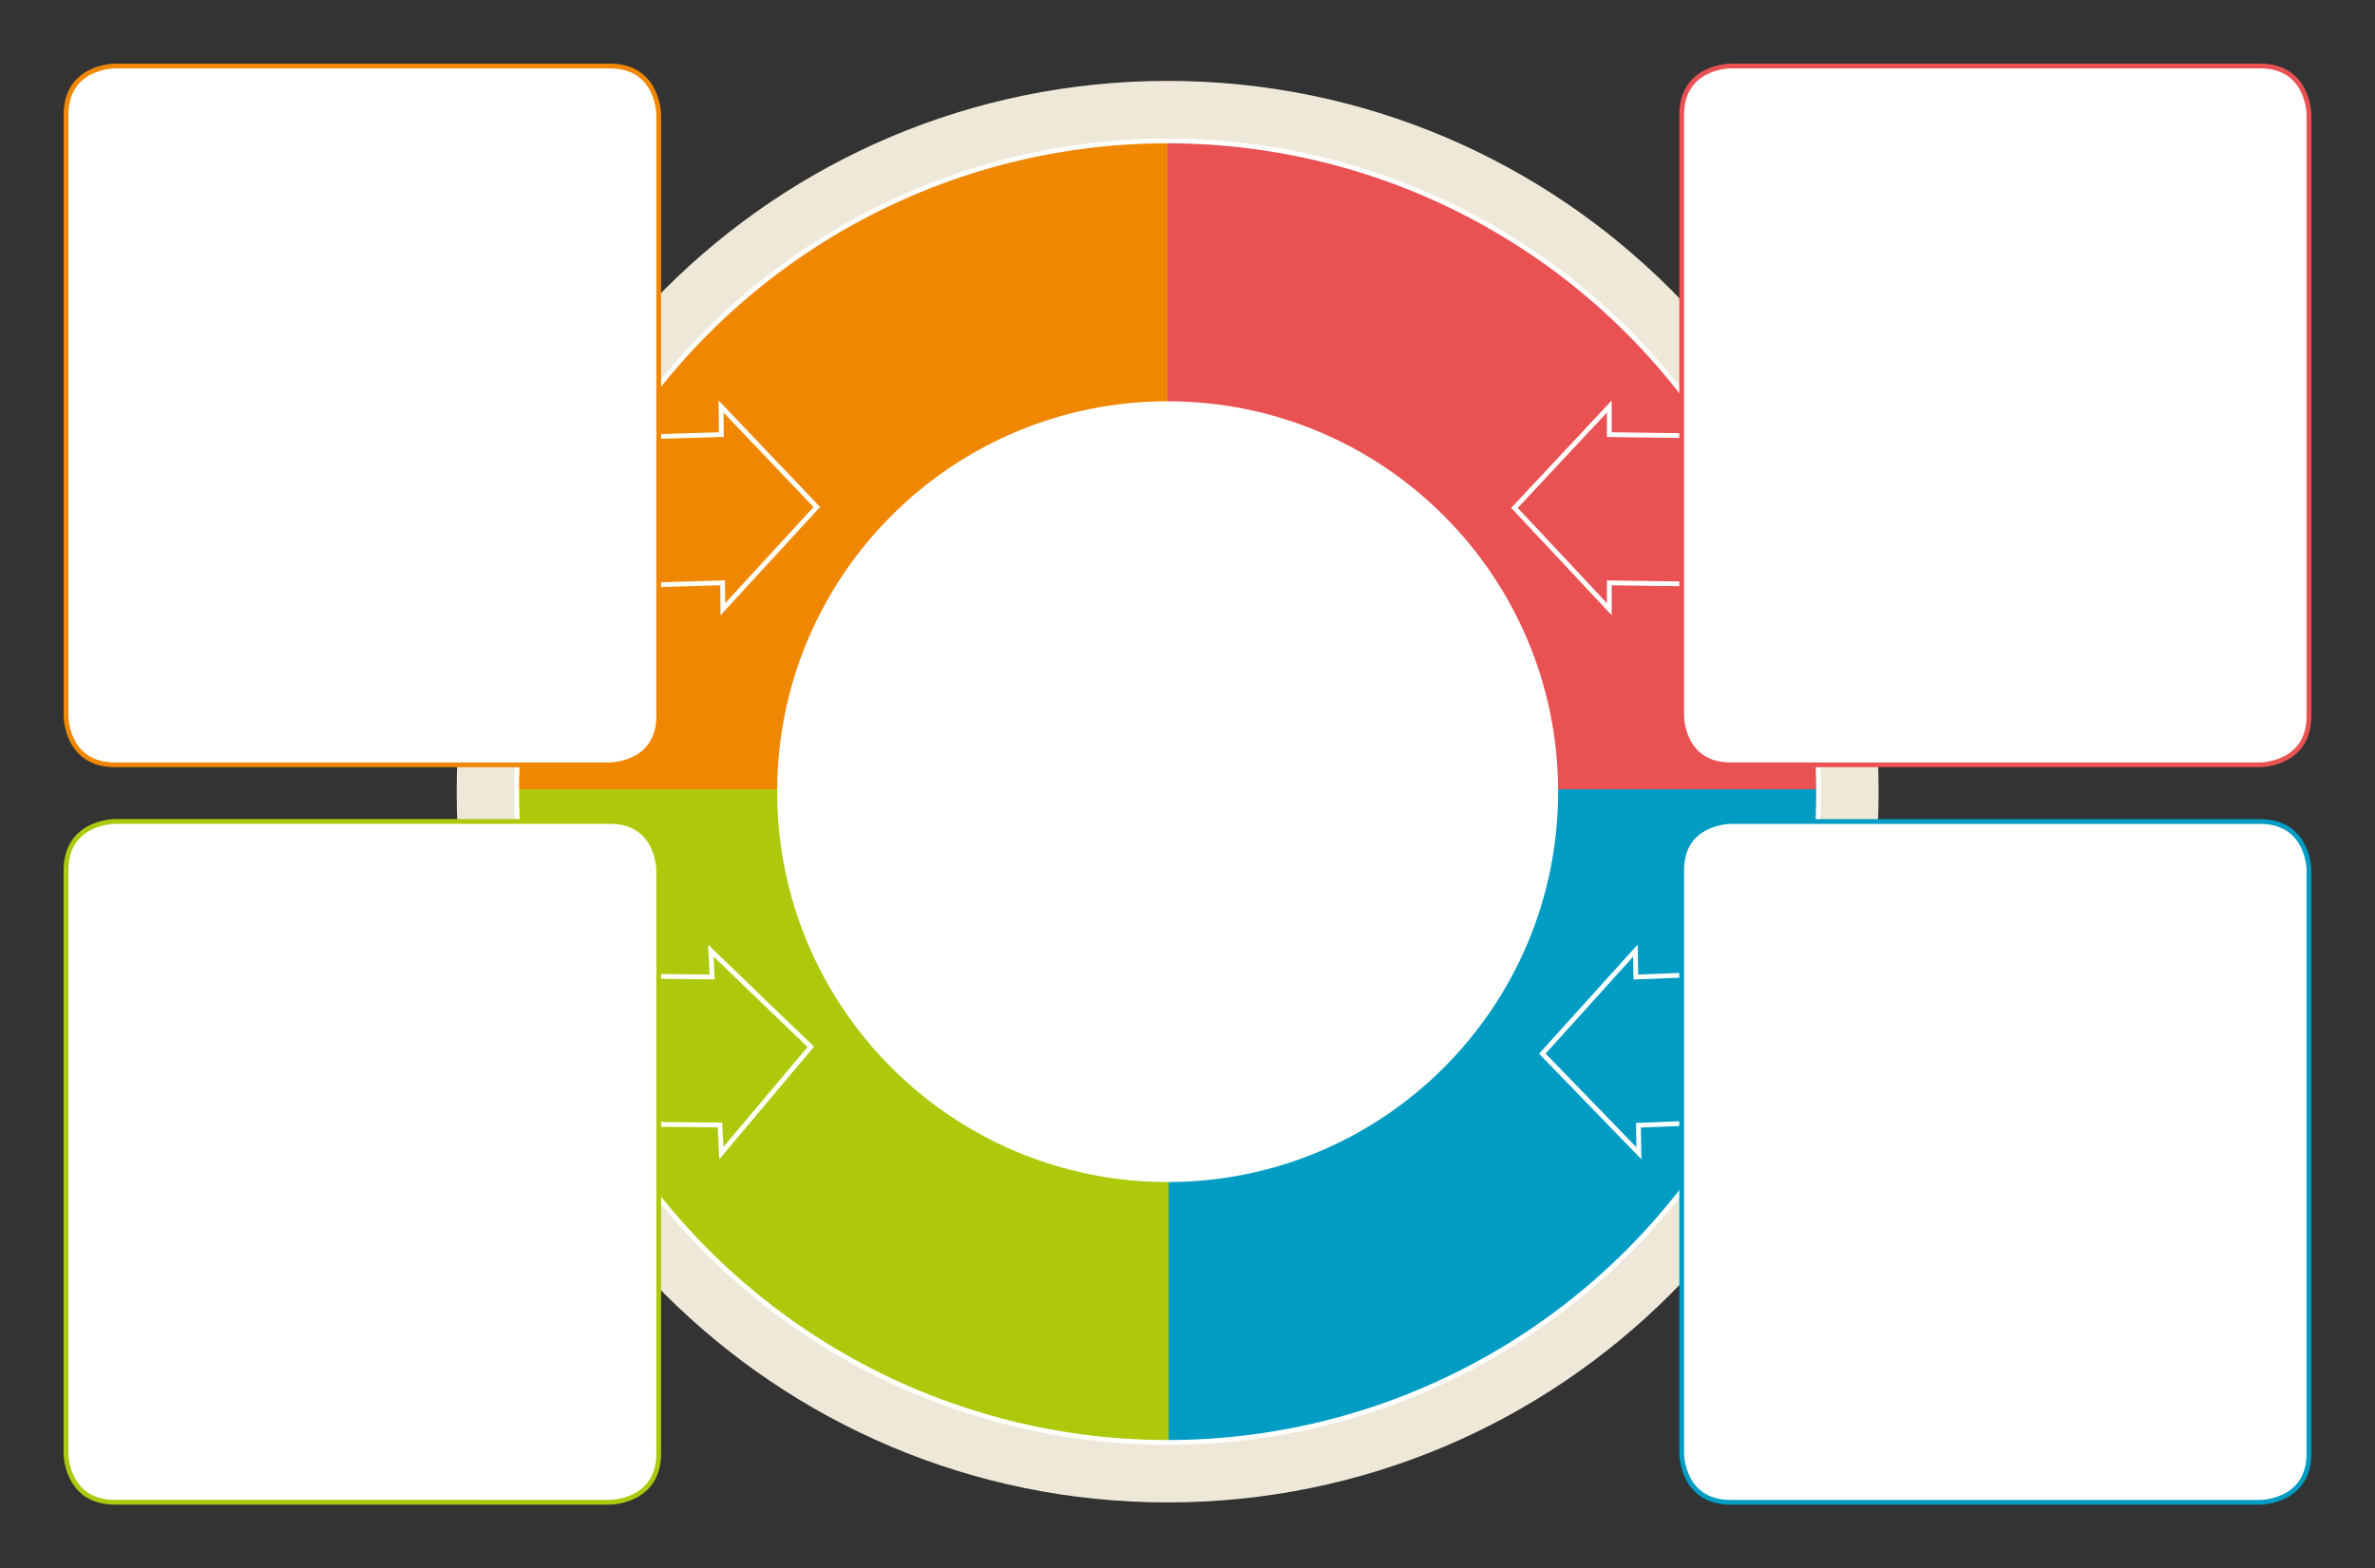<?xml version="1.0" encoding="utf-8"?>
<!-- Generator: Adobe Illustrator 21.1.0, SVG Export Plug-In . SVG Version: 6.00 Build 0)  -->
<svg version="1.1" id="Capa_1" xmlns="http://www.w3.org/2000/svg" xmlns:xlink="http://www.w3.org/1999/xlink" x="0px" y="0px"
	 viewBox="0 0 743.801 491.304" style="enable-background:new 0 0 743.801 491.304;" xml:space="preserve">
<rect x="0" y="0" width="743.801" height="491.304" fill="#333333" stroke="none"/>
<style type="text/css">
	.st0{clip-path:url(#SVGID_2_);fill:#EDE8D8;}
	.st1{clip-path:url(#SVGID_4_);fill:#F08700;}
	.st2{clip-path:url(#SVGID_4_);fill:#E95153;}
	.st3{clip-path:url(#SVGID_4_);fill:#009CC4;}
	.st4{clip-path:url(#SVGID_4_);fill:#AEC90B;}
	.st5{clip-path:url(#SVGID_6_);fill:none;stroke:#FFFFFF;stroke-width:1.496;stroke-linecap:round;}
	.st6{clip-path:url(#SVGID_6_);fill:#FFFFFF;}
	.st7{fill:#F08700;}
	.st8{fill:none;stroke:#FFFFFF;stroke-width:1.496;stroke-linecap:round;}
	.st9{fill:#AEC90B;}
	.st10{clip-path:url(#SVGID_8_);fill:#E95153;}
	.st11{fill:none;stroke:#FFFFFF;stroke-width:1.496;stroke-linecap:round;}
	.st12{fill:#009CC4;}
	.st13{clip-path:url(#SVGID_10_);fill:#FFFFFF;}
	.st14{clip-path:url(#SVGID_10_);fill:none;stroke:#E95153;stroke-width:1.496;stroke-linecap:round;}
	.st15{clip-path:url(#SVGID_10_);fill:none;stroke:#F08700;stroke-width:1.496;stroke-linecap:round;}
	.st16{clip-path:url(#SVGID_10_);fill:none;stroke:#009CC4;stroke-width:1.496;stroke-linecap:round;}
	.st17{clip-path:url(#SVGID_10_);fill:none;stroke:#AEC90B;stroke-width:1.496;stroke-linecap:round;}
</style>
<g>
	<defs>
		<rect id="SVGID_1_" width="743.801" height="491.304"/>
	</defs>
	<clipPath id="SVGID_2_">
		<use xlink:href="#SVGID_1_"  style="overflow:visible;"/>
	</clipPath>
	<path class="st0" d="M365.683,470.665c122.972,0,222.661-99.689,222.661-222.661S488.655,25.343,365.683,25.343
		s-222.661,99.689-222.661,222.661S242.711,470.665,365.683,470.665"/>
</g>
<g>
	<defs>
		<path id="SVGID_3_" d="M161.82,248.004c0,112.59,91.273,203.863,203.864,203.863c112.589,0,203.862-91.273,203.862-203.863
			c0-112.591-91.273-203.862-203.862-203.862C253.093,44.142,161.82,135.413,161.82,248.004"/>
	</defs>
	<clipPath id="SVGID_4_">
		<use xlink:href="#SVGID_3_"  style="overflow:visible;"/>
	</clipPath>
	<rect x="141.863" y="20.51" class="st1" width="223.85" height="226.746"/>
	<rect x="365.683" y="20.51" class="st2" width="223.85" height="226.746"/>
	<rect x="365.683" y="247.257" class="st3" width="223.85" height="226.746"/>
	<rect x="142.175" y="247.257" class="st4" width="223.85" height="226.746"/>
</g>
<g>
	<defs>
		<rect id="SVGID_5_" width="743.801" height="491.304"/>
	</defs>
	<clipPath id="SVGID_6_">
		<use xlink:href="#SVGID_5_"  style="overflow:visible;"/>
	</clipPath>
	<circle class="st5" cx="365.683" cy="248.004" r="203.863"/>
	<path class="st6" d="M365.683,370.299c67.541,0,122.295-54.754,122.295-122.295s-54.754-122.295-122.295-122.295
		s-122.295,54.754-122.295,122.295S298.142,370.299,365.683,370.299"/>
</g>
<polygon class="st7" points="225.908,136.147 162.935,138.008 163.34,184.438 226.312,182.576 226.385,190.841 255.806,158.836 
	225.83,127.35 "/>
<polygon class="st8" points="225.908,136.147 162.935,138.008 163.34,184.438 226.312,182.576 226.385,190.841 255.806,158.836 
	225.83,127.35 "/>
<polygon class="st9" points="225.469,352.419 166.114,351.854 163.684,305.486 223.039,306.051 222.606,297.798 253.926,327.947 
	225.93,361.205 "/>
<polygon class="st8" points="225.469,352.419 166.114,351.854 163.684,305.486 223.039,306.051 222.606,297.798 253.926,327.947 
	225.93,361.205 "/>
<g>
	<defs>
		<rect id="SVGID_7_" width="743.801" height="491.304"/>
	</defs>
	<clipPath id="SVGID_8_">
		<use xlink:href="#SVGID_7_"  style="overflow:visible;"/>
	</clipPath>
	<polygon class="st10" points="504.004,136.153 574.035,137.136 574.035,183.568 504.004,182.584 504.004,190.85 474.304,159.102 
		504.004,127.355 	"/>
</g>
<polygon class="st11" points="504.004,136.153 574.035,137.136 574.035,183.568 504.004,182.584 504.004,190.85 474.304,159.102 
	504.004,127.355 "/>
<polygon class="st12" points="513.125,352.5 573.965,350.062 573.156,303.637 512.314,306.076 512.17,297.812 483.031,330.072 
	513.277,361.296 "/>
<polygon class="st8" points="513.125,352.5 573.965,350.062 573.156,303.637 512.314,306.076 512.17,297.812 483.031,330.072 
	513.277,361.296 "/>
<g>
	<defs>
		<rect id="SVGID_9_" width="743.801" height="491.304"/>
	</defs>
	<clipPath id="SVGID_10_">
		<use xlink:href="#SVGID_9_"  style="overflow:visible;"/>
	</clipPath>
	<path class="st13" d="M707.844,239.59c0,0,15.282,0,15.282-15.282V35.957c0,0,0-15.282-15.282-15.282H541.957
		c0,0-15.283,0-15.283,15.282v188.351c0,0,0,15.282,15.283,15.282H707.844z"/>
	<path class="st14" d="M707.844,239.59c0,0,15.282,0,15.282-15.282V35.957c0,0,0-15.282-15.282-15.282H541.957
		c0,0-15.283,0-15.283,15.282v188.351c0,0,0,15.282,15.283,15.282H707.844z"/>
	<path class="st13" d="M191.014,239.59c0,0,15.282,0,15.282-15.282V35.957c0,0,0-15.282-15.282-15.282H35.957
		c0,0-15.283,0-15.283,15.282v188.351c0,0,0,15.282,15.283,15.282H191.014z"/>
	<path class="st15" d="M191.014,239.59c0,0,15.282,0,15.282-15.282V35.957c0,0,0-15.282-15.282-15.282H35.957
		c0,0-15.283,0-15.283,15.282v188.351c0,0,0,15.282,15.283,15.282H191.014z"/>
	<path class="st13" d="M707.844,470.629c0,0,15.282,0,15.282-15.283V272.639c0,0,0-15.282-15.282-15.282H541.957
		c0,0-15.283,0-15.283,15.282v182.707c0,0,0,15.283,15.283,15.283H707.844z"/>
	<path class="st16" d="M707.844,470.629c0,0,15.282,0,15.282-15.283V272.639c0,0,0-15.282-15.282-15.282H541.957
		c0,0-15.283,0-15.283,15.282v182.707c0,0,0,15.283,15.283,15.283H707.844z"/>
	<path class="st13" d="M191.014,470.603c0,0,15.282,0,15.282-15.282V272.613c0,0,0-15.282-15.282-15.282H35.957
		c0,0-15.283,0-15.283,15.282v182.708c0,0,0,15.282,15.283,15.282H191.014z"/>
	<path class="st17" d="M191.014,470.603c0,0,15.282,0,15.282-15.282V272.613c0,0,0-15.282-15.282-15.282H35.957
		c0,0-15.283,0-15.283,15.282v182.708c0,0,0,15.282,15.283,15.282H191.014z"/>
</g>
</svg>
